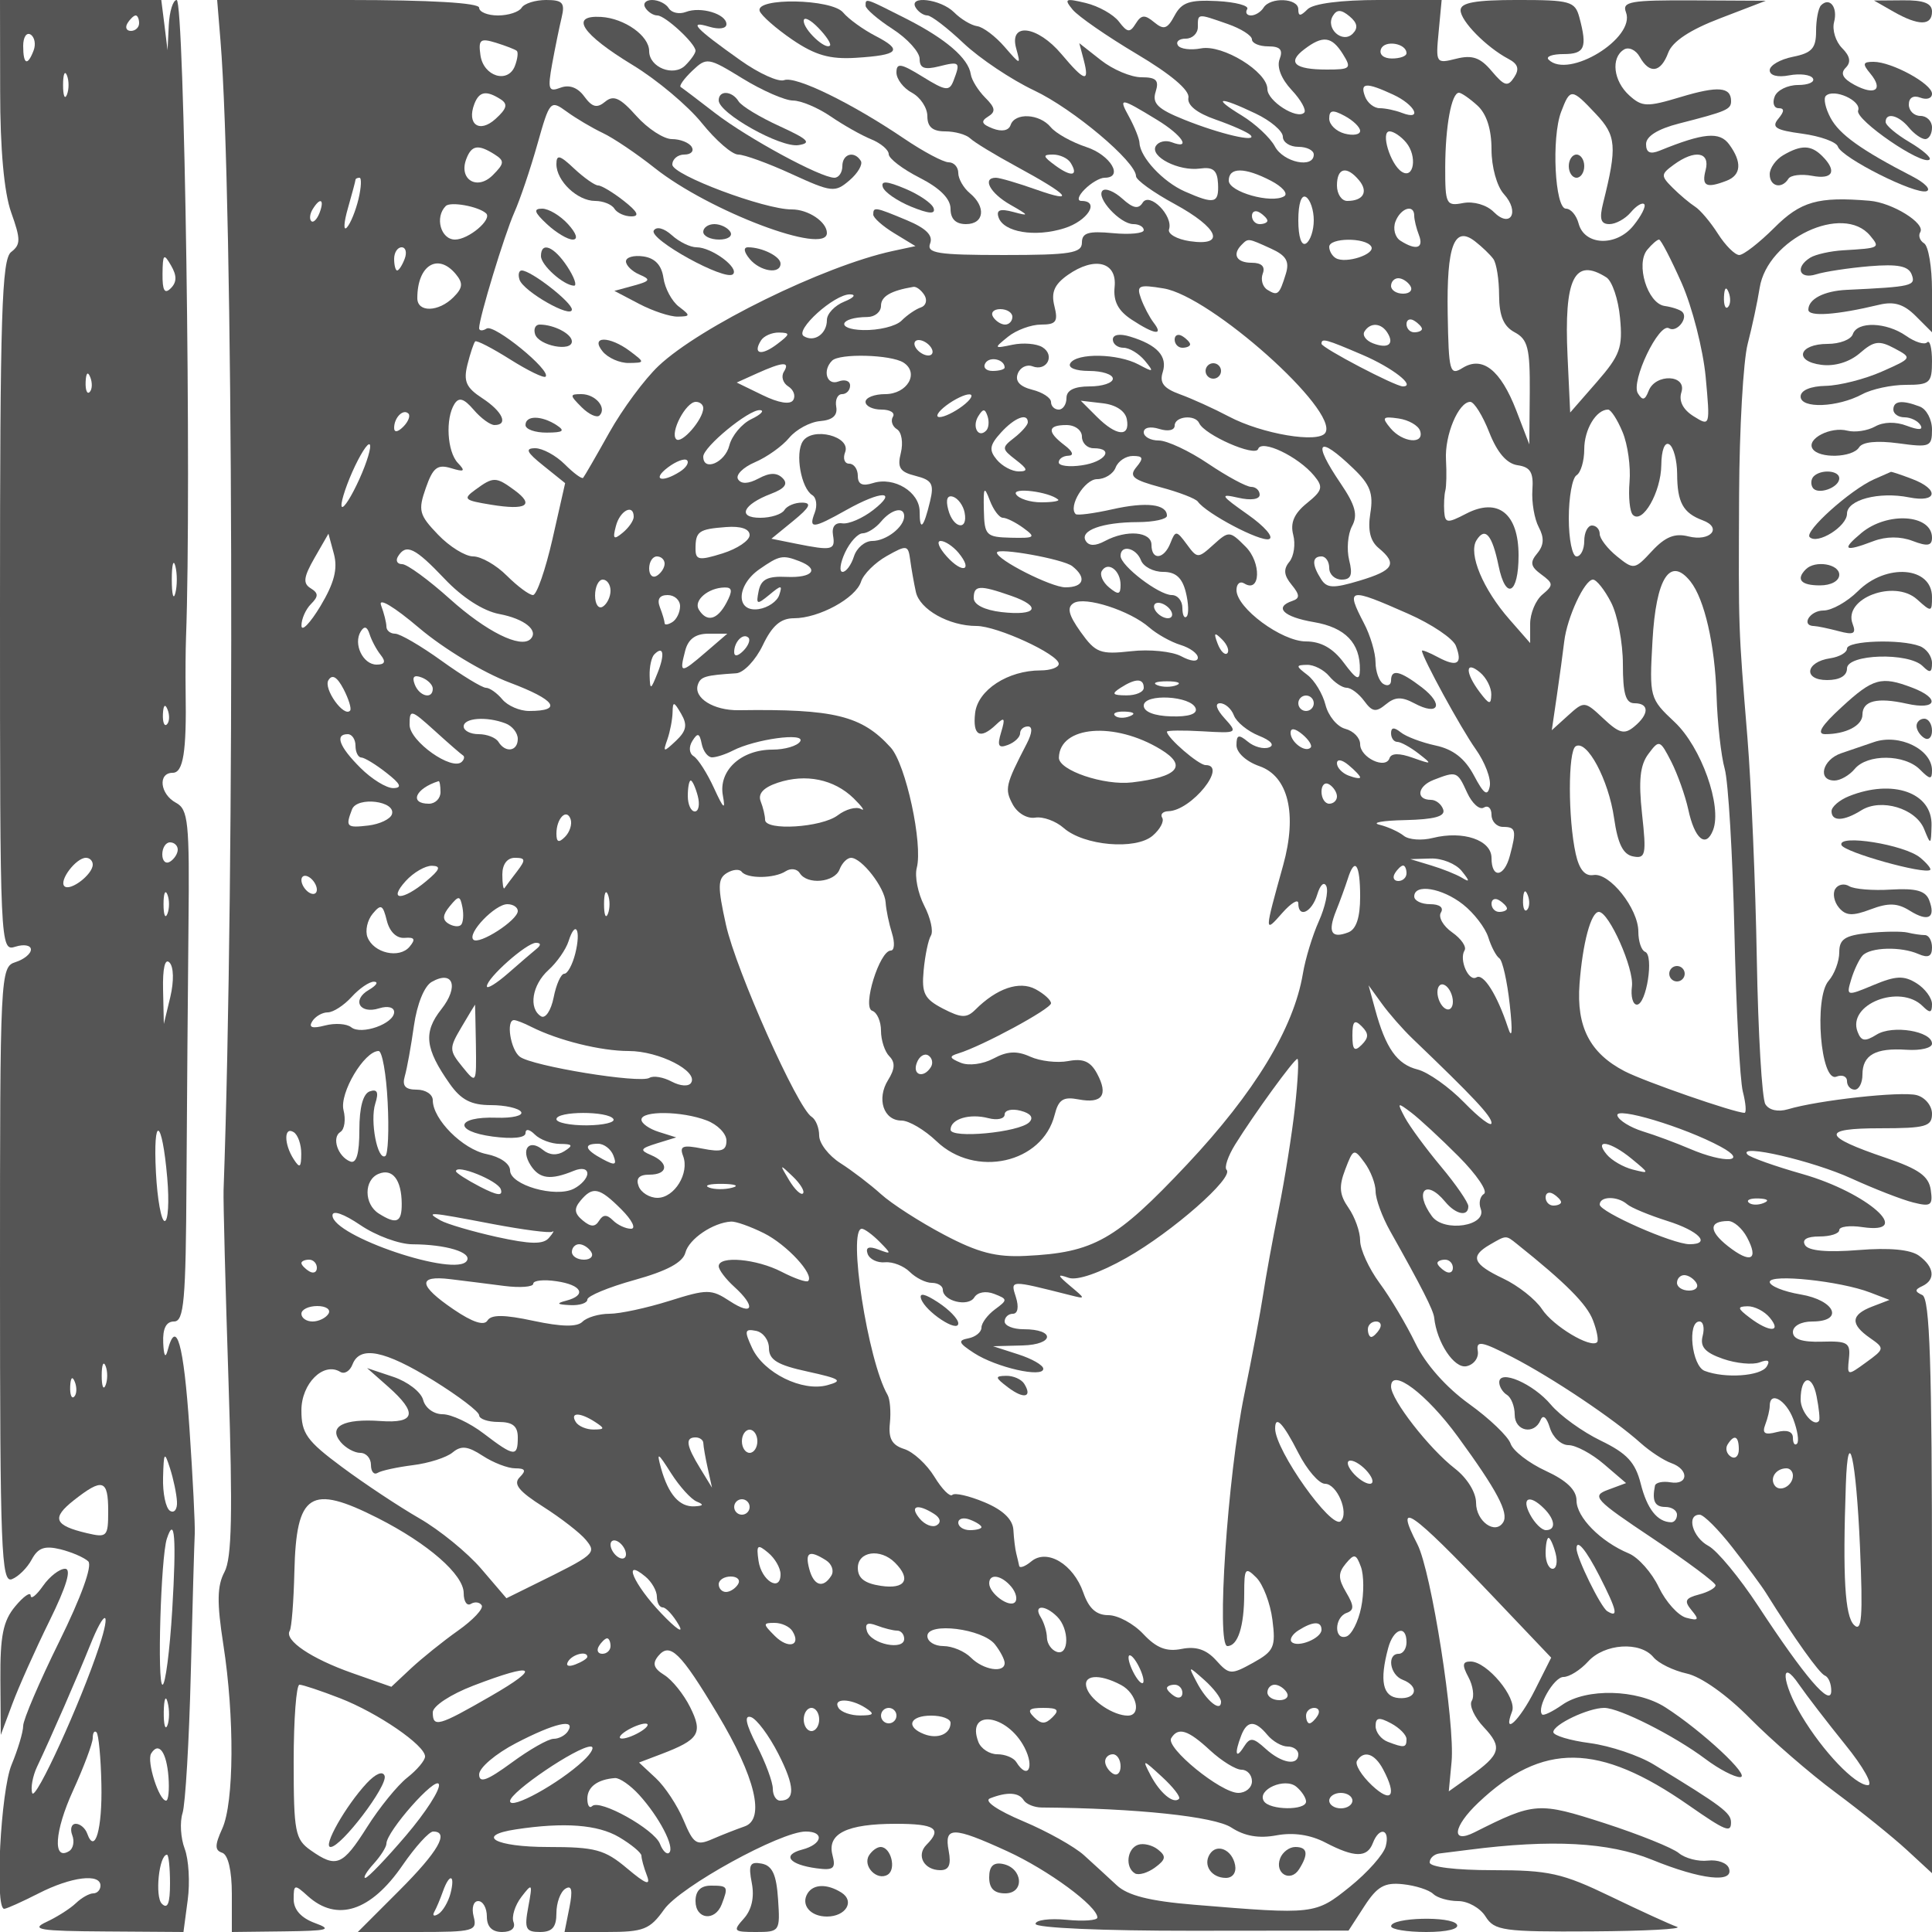 <svg xmlns="http://www.w3.org/2000/svg" version="1.0" width="250" height="250" viewBox="0 0 250 250" preserveAspectRatio="xMidYMid meet">
<g transform="translate(0,250) scale(0.01,-0.01)" fill="#555555" stroke="none">
<path d="M2 23825 c0 -759 51 -1317 143 -1575 124 -347 124 -415 -1 -511 -121 -94 -144 -811 -144 -4582 0 -4425 2 -4470 200 -4407 110 35 200 18 200 -37 0 -55 -90 -128 -200 -163 -196 -62 -200 -151 -200 -4054 0 -3538 17 -3983 153 -3931 84 32 200 147 258 256 81 151 167 181 372 131 147 -37 308 -107 359 -156 56 -55 -92 -464 -375 -1037 -257 -521 -467 -1012 -467 -1091 0 -79 -68 -305 -150 -503 -141 -337 -220 -1865 -96 -1865 30 0 230 90 446 200 421 215 800 262 800 100 0 -55 -42 -100 -93 -100 -51 0 -152 -57 -225 -127 -73 -70 -244 -179 -382 -243 -210 -98 -88 -118 762 -123 l1012 -7 55 414 c31 227 13 526 -39 663 -52 137 -65 344 -28 461 37 116 85 931 107 1811 22 881 45 1691 51 1801 6 110 -25 729 -69 1375 -74 1088 -170 1428 -282 1000 -28 -108 -50 -69 -57 100 -8 184 38 275 140 275 129 0 153 265 161 1825 6 1004 18 2493 26 3309 14 1328 -3 1493 -162 1578 -207 111 -238 388 -42 388 136 0 180 271 167 1050 -3 220 -1 535 5 700 73 1963 -20 8250 -121 8250 -47 0 -93 -146 -102 -325 l-16 -325 -40 325 -41 325 -1043 0 -1044 0 2 -1175z m1798 875 c0 -55 -48 -100 -106 -100 -58 0 -78 45 -44 100 34 55 82 100 106 100 24 0 44 -45 44 -100z m-1365 -353 c-79 -207 -135 -183 -135 59 0 113 43 179 96 147 52 -33 70 -125 39 -206z m431 -572 c-28 -69 -50 -12 -50 125 0 138 22 194 50 125 28 -69 28 -181 0 -250z m1344 -2505 c-80 -80 -109 -30 -107 185 3 259 16 272 110 110 77 -132 76 -216 -3 -295z m-1050 -1343 c-33 -33 -56 26 -52 131 5 117 28 141 60 61 29 -72 26 -159 -8 -192z m1109 -2602 c-25 -96 -46 -17 -46 175 0 193 21 271 46 175 25 -96 25 -254 0 -350z m-109 -1698 c-33 -33 -56 26 -52 131 5 117 28 141 60 61 29 -72 26 -159 -8 -192z m140 -1621 c0 -52 -45 -122 -100 -156 -55 -34 -100 8 -100 94 0 86 45 156 100 156 55 0 100 -42 100 -94z m-1100 -194 c0 -128 -294 -351 -367 -279 -72 73 151 367 279 367 49 0 88 -39 88 -88z m966 -637 c-28 -69 -50 -12 -50 125 0 138 22 194 50 125 28 -69 28 -181 0 -250z m38 -1075 l-84 -350 -10 445 c-6 277 25 409 83 350 55 -56 59 -240 11 -445z m-40 -2341 c27 -308 12 -559 -33 -559 -44 0 -95 281 -113 624 -40 763 79 710 146 -65z m-798 -2684 c-28 -69 -50 -12 -50 125 0 138 22 194 50 125 28 -69 28 -181 0 -250z m-406 -148 c-33 -33 -56 26 -52 131 5 117 28 141 60 61 29 -72 26 -159 -8 -192z m1330 -1358 c6 -99 -35 -153 -90 -119 -55 34 -96 228 -90 431 9 331 18 344 90 119 44 -137 85 -331 90 -431z m-890 -121 c0 -333 -15 -348 -275 -287 -425 100 -462 195 -169 426 372 292 444 269 444 -139z m829 -1275 c-32 -535 -89 -973 -126 -973 -71 0 -22 1650 56 1889 102 311 125 7 70 -916z m-946 -480 c-239 -725 -827 -2011 -866 -1895 -22 67 6 219 61 337 190 402 526 1172 687 1573 192 481 278 470 118 -15z m883 -1020 c-28 -68 -49 12 -47 177 3 165 25 220 50 123 26 -97 24 -232 -3 -300z m-854 -759 c13 -583 -84 -920 -184 -639 -25 69 -91 125 -147 125 -56 0 -77 -66 -46 -147 31 -81 13 -173 -40 -206 -215 -133 -190 257 50 782 140 307 255 614 255 681 0 68 22 101 49 74 27 -27 56 -328 63 -670z m868 94 c13 -170 -1 -308 -31 -308 -92 0 -254 511 -193 610 98 158 199 21 224 -302z m20 -1378 c0 -260 -31 -339 -106 -264 -92 92 -36 634 67 634 21 0 39 -166 39 -370z"/>
<path d="M2853 24475 c166 -2024 189 -10735 40 -14875 -5 -137 24 -1253 64 -2479 55 -1703 43 -2284 -52 -2462 -96 -180 -100 -393 -15 -940 146 -939 139 -2045 -14 -2381 -98 -216 -98 -281 0 -313 76 -26 124 -231 124 -533 l0 -492 675 8 c573 7 633 23 400 108 -179 66 -275 173 -275 308 0 194 11 197 183 41 377 -340 816 -198 1225 397 166 241 344 438 397 438 215 0 65 -260 -440 -765 l-535 -535 776 0 c726 0 772 13 723 200 -29 112 -3 200 59 200 62 0 112 -90 112 -200 0 -132 67 -200 197 -200 119 0 177 51 148 128 -27 70 18 216 101 325 142 185 147 178 90 -128 -53 -284 -34 -325 152 -325 158 0 212 62 212 244 0 134 52 276 116 316 82 51 97 -19 52 -244 l-63 -316 541 0 c483 0 562 31 748 292 210 295 1506 1008 1832 1008 248 0 215 -166 -47 -234 -265 -70 -169 -194 188 -242 219 -29 251 -3 205 172 -72 277 186 404 821 404 509 0 603 -64 396 -271 -137 -137 -33 -329 179 -329 112 0 142 70 108 250 -61 318 52 318 758 -5 530 -243 1166 -711 1166 -858 0 -37 -180 -51 -400 -29 -220 21 -400 -3 -400 -53 0 -52 870 -90 2025 -89 l2025 2 205 316 c166 256 261 310 500 284 162 -17 338 -74 390 -125 52 -51 198 -93 324 -93 126 0 286 -90 354 -200 115 -183 229 -199 1376 -192 688 4 1184 31 1101 59 -82 28 -468 204 -857 392 -628 303 -800 341 -1525 341 -479 0 -818 41 -818 100 0 55 56 107 125 116 69 8 238 30 375 47 1078 139 1817 99 2374 -127 638 -260 1068 -308 998 -111 -24 69 -146 113 -271 99 -125 -15 -295 29 -377 97 -82 68 -514 242 -961 387 -857 276 -906 273 -1683 -118 -308 -155 -279 72 49 383 829 786 1559 778 2721 -32 481 -335 550 -362 549 -222 0 123 -116 210 -996 746 -194 119 -567 244 -828 279 -261 34 -475 99 -475 143 0 98 452 313 659 313 195 0 906 -359 1309 -661 175 -132 378 -237 450 -235 145 4 -492 598 -968 903 -366 235 -1023 251 -1334 33 -126 -88 -243 -145 -261 -125 -76 84 152 485 276 485 76 0 219 90 319 200 211 233 673 264 845 56 65 -79 260 -174 433 -212 186 -41 520 -278 819 -582 278 -281 775 -712 1104 -956 330 -245 745 -580 924 -745 l325 -300 0 3711 c0 2871 -28 3725 -125 3770 -100 46 -100 70 0 116 174 82 156 247 -43 393 -110 80 -382 106 -787 73 -400 -32 -642 -10 -687 63 -45 73 22 113 186 113 141 0 256 37 256 83 0 45 135 63 300 38 681 -100 66 446 -773 686 -360 102 -682 217 -715 254 -133 145 845 -81 1349 -312 294 -134 651 -273 795 -309 230 -58 257 -39 228 163 -26 178 -156 270 -580 414 -827 280 -847 383 -74 383 590 0 670 23 670 188 0 104 -89 212 -199 241 -201 52 -1271 -65 -1665 -183 -128 -38 -245 -12 -292 65 -44 70 -94 918 -111 1883 -17 966 -72 2251 -121 2856 -119 1460 -116 1376 -108 3150 4 853 54 1730 111 1950 57 220 127 546 155 725 101 634 1081 1096 1430 675 131 -158 126 -161 -350 -189 -165 -10 -356 -53 -425 -95 -201 -125 -144 -285 76 -216 110 35 421 82 690 105 367 30 504 3 546 -107 56 -147 8 -159 -842 -199 -293 -14 -495 -119 -495 -257 0 -94 366 -68 915 64 195 47 321 8 475 -146 l210 -210 0 544 c0 299 -46 572 -102 607 -56 35 -78 100 -50 145 70 114 -360 381 -655 406 -668 56 -892 -7 -1236 -352 -193 -192 -396 -350 -451 -350 -56 0 -180 124 -276 275 -96 151 -230 310 -298 352 -67 43 -197 152 -288 243 -155 155 -154 175 14 298 273 200 474 167 413 -68 -55 -209 7 -241 271 -139 190 73 202 241 33 471 -124 168 -329 150 -900 -82 -123 -50 -175 -24 -175 85 0 101 152 196 425 266 619 158 675 183 675 290 0 185 -168 199 -650 54 -438 -132 -501 -130 -667 20 -206 186 -241 487 -70 593 62 39 155 -4 205 -94 127 -227 273 -205 369 54 54 145 281 296 672 445 l591 227 -936 5 c-816 4 -928 -15 -874 -154 128 -334 -746 -869 -1001 -613 -40 40 48 72 194 72 274 0 309 82 204 475 -56 208 -118 225 -799 225 -546 0 -738 -34 -738 -133 0 -139 333 -478 620 -630 124 -65 144 -131 73 -238 -82 -126 -126 -114 -289 79 -148 177 -252 214 -460 162 -262 -66 -267 -59 -228 346 l39 414 -807 0 c-495 0 -854 -46 -928 -120 -93 -93 -120 -93 -120 0 0 145 -363 161 -450 20 -34 -55 -107 -100 -162 -100 -55 0 -77 37 -49 82 27 44 -147 91 -389 104 -357 18 -459 -16 -551 -188 -93 -174 -139 -189 -264 -86 -121 101 -167 98 -239 -18 -75 -121 -108 -117 -217 26 -71 93 -264 201 -429 241 -266 64 -285 54 -170 -86 72 -87 445 -345 828 -573 440 -261 688 -470 670 -566 -18 -97 109 -199 354 -284 211 -74 412 -163 448 -199 104 -104 -391 11 -858 199 -341 137 -416 210 -368 360 47 149 9 188 -184 188 -134 0 -369 99 -524 221 l-280 220 58 -220 c77 -296 11 -278 -289 79 -310 368 -680 416 -586 75 61 -221 58 -221 -151 20 -117 135 -276 255 -353 266 -78 11 -213 92 -300 180 -173 172 -596 223 -495 59 34 -55 102 -100 150 -100 49 0 260 -162 469 -360 210 -198 620 -472 912 -610 506 -239 1319 -923 1319 -1110 0 -49 225 -211 500 -360 570 -311 668 -550 196 -481 -168 25 -288 94 -269 153 58 174 -253 488 -341 345 -54 -87 -124 -74 -263 52 -104 94 -219 141 -256 104 -89 -89 227 -433 398 -433 74 0 135 -35 135 -78 0 -42 -180 -60 -400 -39 -316 30 -400 4 -400 -122 0 -137 -150 -161 -1011 -161 -857 0 -1002 23 -953 150 40 104 -53 196 -301 300 -414 173 -435 176 -435 73 0 -42 123 -151 273 -242 l273 -166 -298 -64 c-891 -194 -2488 -978 -3026 -1486 -181 -171 -468 -559 -638 -863 -170 -304 -322 -567 -338 -585 -16 -19 -123 60 -238 175 -114 114 -287 208 -383 208 -135 -1 -111 -52 107 -226 l281 -226 -164 -724 c-91 -398 -204 -724 -252 -724 -49 0 -200 113 -338 250 -137 138 -334 250 -436 250 -102 0 -307 127 -455 282 -245 255 -260 312 -158 603 92 264 150 310 326 257 174 -53 191 -40 89 67 -139 146 -164 575 -44 764 58 91 122 71 248 -75 93 -109 214 -198 270 -198 184 0 105 175 -158 347 -210 137 -246 219 -192 436 37 147 82 281 100 299 18 18 221 -87 451 -232 230 -145 437 -246 460 -224 77 78 -665 683 -762 623 -54 -34 -98 -31 -98 5 0 133 327 1206 455 1496 74 165 208 562 298 881 161 570 169 578 381 424 119 -87 329 -211 466 -276 138 -65 440 -269 672 -453 709 -562 2228 -1135 2228 -841 0 144 -242 306 -455 305 -351 -2 -1545 446 -1545 580 0 71 70 130 156 130 86 0 128 45 94 100 -34 55 -149 100 -255 100 -106 0 -313 135 -460 299 -209 235 -296 275 -404 185 -106 -88 -168 -72 -270 67 -85 117 -195 157 -308 114 -155 -59 -168 -23 -108 309 38 207 93 477 123 601 45 189 12 225 -201 225 -140 0 -283 -45 -317 -100 -34 -55 -172 -100 -306 -100 -134 0 -244 45 -244 100 0 63 -632 100 -1695 100 l-1695 0 43 -525z m14651 89 c-133 -133 -357 69 -256 232 51 84 108 82 215 -7 101 -84 114 -152 41 -225z m-1619 126 c173 -60 315 -150 315 -200 0 -49 95 -90 211 -90 155 0 194 -44 147 -166 -39 -101 22 -256 156 -399 121 -129 194 -261 162 -293 -94 -93 -476 151 -476 305 0 225 -579 580 -858 527 -136 -26 -271 -8 -300 39 -30 48 16 87 102 87 86 0 156 68 156 150 0 179 -10 178 385 40z m-9198 -348 c21 -18 10 -106 -24 -195 -90 -234 -407 -136 -446 138 -29 203 -3 224 200 162 128 -40 250 -87 270 -105z m10690 -42 c115 -185 100 -200 -209 -200 -416 0 -517 91 -291 262 241 184 355 169 500 -62z m823 11 c0 -38 -85 -68 -189 -68 -107 0 -168 52 -141 122 46 122 330 75 330 -54z m-171 -536 c284 -132 384 -340 113 -236 -87 34 -217 61 -289 61 -73 0 -158 68 -189 150 -70 183 13 188 365 25z m-11552 -59 c98 -62 83 -121 -65 -255 -208 -189 -375 -71 -274 194 63 163 153 179 339 61z m12640 -81 c119 -108 183 -306 183 -568 0 -227 69 -478 160 -578 210 -232 86 -450 -132 -231 -91 91 -260 140 -394 115 -221 -43 -234 -17 -233 466 2 529 81 961 178 961 30 0 138 -74 238 -165z m1534 -110 c265 -280 276 -422 94 -1150 -52 -208 -32 -275 81 -275 82 0 206 69 276 152 70 84 148 132 174 106 26 -26 -37 -151 -140 -278 -222 -275 -634 -258 -709 28 -28 106 -101 192 -164 192 -143 0 -189 919 -62 1253 118 309 134 308 450 -28z m-5677 -77 c326 -199 448 -389 186 -288 -77 29 -168 8 -203 -48 -84 -137 296 -331 571 -293 169 24 224 -22 233 -194 13 -259 -45 -272 -431 -102 -281 124 -576 441 -585 627 -2 55 -63 206 -134 337 -142 257 -119 255 363 -39z m1273 83 c194 -92 353 -227 353 -300 0 -72 90 -131 200 -131 110 0 200 -45 200 -100 0 -184 -392 -102 -503 105 -60 113 -253 293 -428 400 -393 239 -298 253 178 26z m1353 -225 c0 -48 -90 -64 -200 -35 -110 29 -200 116 -200 194 0 111 44 119 200 35 110 -59 200 -146 200 -194z m596 -151 c146 -176 100 -479 -58 -377 -148 96 -277 522 -157 522 52 0 149 -65 215 -145z m-11796 -153 c131 -83 128 -117 -24 -269 -203 -203 -444 -54 -342 210 68 180 154 193 366 59z m10046 -341 c148 -77 225 -167 172 -200 -163 -101 -718 55 -718 202 0 175 205 175 546 -2z m1141 5 c122 -148 54 -266 -154 -266 -73 0 -133 90 -133 200 0 231 126 260 287 66z m-12948 -241 c-36 -151 -103 -317 -150 -368 -47 -52 -41 61 13 249 54 189 98 354 98 368 0 14 23 26 52 26 28 0 23 -124 -13 -275z m12361 -275 c0 -131 -45 -266 -100 -300 -60 -37 -100 84 -100 300 0 216 40 337 100 300 55 -34 100 -169 100 -300z m-12865 96 c-33 -85 -81 -133 -107 -107 -27 26 -18 96 18 154 98 160 156 129 89 -47z m2154 -6 c86 -77 -225 -340 -401 -340 -185 0 -265 290 -120 434 60 61 421 -4 521 -94z m10111 -96 c0 -24 -45 -44 -100 -44 -55 0 -100 48 -100 106 0 58 45 78 100 44 55 -34 100 -82 100 -106z m1900 64 c0 -50 27 -163 61 -250 66 -171 -36 -203 -239 -73 -71 44 -100 156 -65 248 68 177 243 231 243 75z m1023 -558 c41 -55 75 -267 75 -471 2 -269 58 -402 202 -479 170 -91 199 -206 195 -779 l-6 -671 -169 440 c-203 524 -438 709 -696 548 -164 -102 -178 -49 -191 701 -15 885 85 1148 355 937 89 -69 195 -171 235 -226z m-2876 133 c196 -89 241 -165 192 -325 -84 -273 -105 -291 -239 -208 -63 39 -89 133 -60 210 35 91 -16 140 -143 140 -197 0 -256 107 -130 233 86 86 79 87 380 -50z m1296 28 c62 -100 -333 -229 -460 -150 -46 28 -83 93 -83 145 0 119 470 124 543 5z m4018 -475 c137 -311 276 -856 310 -1211 59 -642 58 -645 -155 -512 -138 86 -195 197 -159 311 74 230 -336 247 -424 18 -47 -122 -79 -129 -139 -32 -95 153 274 922 403 842 98 -61 254 131 172 212 -28 28 -131 63 -230 77 -221 33 -377 543 -223 728 60 72 128 131 152 131 24 0 155 -254 293 -564z m-16525 314 c-31 -82 -75 -150 -97 -150 -21 0 -39 68 -39 150 0 83 44 150 97 150 53 0 71 -67 39 -150z m662 -197 c97 -118 91 -178 -31 -300 -192 -192 -467 -199 -467 -11 0 425 265 591 498 311z m8525 -165 c-19 -187 45 -309 222 -425 296 -194 416 -210 283 -38 -53 69 -127 210 -164 313 -61 169 -29 183 292 130 609 -98 2271 -1581 2094 -1868 -86 -140 -822 -16 -1250 211 -193 102 -477 231 -632 287 -211 77 -267 149 -222 288 64 203 -72 352 -421 458 -136 42 -225 27 -225 -37 0 -59 62 -107 138 -107 76 0 199 -75 275 -166 124 -151 116 -156 -81 -50 -268 142 -798 152 -882 16 -36 -58 66 -100 244 -100 168 0 306 -45 306 -100 0 -55 -135 -100 -300 -100 -200 0 -300 -50 -300 -150 0 -82 -45 -150 -100 -150 -55 0 -100 44 -100 98 0 54 -110 126 -243 159 -161 41 -225 111 -187 208 30 81 116 123 190 95 185 -71 297 143 129 247 -76 47 -250 61 -388 32 -242 -51 -244 -47 -57 104 107 86 299 157 427 157 195 0 223 38 173 239 -45 178 -1 280 173 403 347 244 639 170 606 -154z m6363 123 c75 -48 155 -283 177 -524 37 -385 1 -484 -301 -831 l-344 -394 -34 727 c-47 1009 88 1284 502 1022z m-2536 -111 c34 -55 -8 -100 -94 -100 -86 0 -156 45 -156 100 0 55 42 100 94 100 52 0 122 -45 156 -100z m-6288 -119 c40 -66 20 -137 -46 -159 -66 -22 -179 -99 -251 -172 -73 -72 -296 -126 -497 -121 -359 10 -306 166 57 169 96 1 175 66 175 145 0 122 127 196 419 245 38 7 102 -42 143 -107z m10398 -154 c-33 -33 -56 26 -52 131 5 117 28 141 60 61 29 -72 26 -159 -8 -192z m-11435 70 c-124 -50 -225 -157 -225 -238 0 -179 -163 -293 -299 -209 -124 76 395 545 599 541 83 -2 49 -44 -75 -94z m2175 -197 c0 -55 -42 -100 -94 -100 -52 0 -122 45 -156 100 -34 55 8 100 94 100 86 0 156 -45 156 -100z m5300 -156 c0 -24 -45 -44 -100 -44 -55 0 -100 48 -100 106 0 58 45 78 100 44 55 -34 100 -82 100 -106z m-446 -51 c92 -148 6 -210 -189 -135 -90 35 -139 103 -109 152 75 122 218 113 298 -17z m-7897 -145 c-205 -156 -320 -131 -211 45 36 59 142 106 235 104 148 -3 145 -21 -24 -149z m1993 -48 c34 -55 17 -100 -38 -100 -55 0 -128 45 -162 100 -34 55 -17 100 38 100 55 0 128 -45 162 -100z m5581 -92 c388 -166 697 -408 522 -408 -99 0 -1053 500 -1053 552 0 75 53 61 531 -144z m-5941 -99 c210 -134 51 -409 -237 -409 -139 0 -253 -45 -253 -100 0 -55 93 -100 206 -100 113 0 180 -42 148 -93 -31 -51 -8 -124 52 -161 61 -37 83 -174 51 -305 -49 -193 -13 -248 191 -299 212 -54 241 -104 187 -328 -83 -347 -135 -398 -135 -134 0 254 -330 456 -604 369 -138 -44 -196 -16 -196 94 0 86 -50 157 -111 157 -61 0 -85 67 -53 149 78 205 -422 332 -548 140 -102 -157 -22 -606 123 -696 53 -32 67 -134 32 -226 -83 -215 -26 -210 407 33 454 255 677 256 350 1 -137 -107 -317 -185 -400 -173 -93 14 -139 -44 -121 -153 33 -194 -10 -204 -475 -111 l-322 65 284 232 c214 175 242 233 115 235 -93 2 -197 -41 -231 -96 -34 -55 -174 -100 -312 -100 -302 0 -226 171 138 310 180 68 225 129 151 203 -74 74 -167 73 -310 -4 -135 -72 -226 -75 -267 -10 -34 55 65 154 219 220 155 66 354 208 443 316 90 108 270 205 400 216 161 13 228 73 209 184 -17 91 17 165 75 165 57 0 104 50 104 111 0 61 -67 84 -150 53 -150 -58 -212 141 -83 269 96 97 759 79 923 -24z m1310 -65 c0 -24 -70 -44 -156 -44 -86 0 -128 46 -93 102 57 92 249 48 249 -58z m-2857 -55 c-38 -61 -12 -146 57 -189 69 -43 98 -122 64 -177 -38 -62 -187 -38 -396 64 l-335 163 259 117 c337 152 436 159 351 22z m2313 -442 c-107 -81 -242 -146 -300 -144 -58 2 -19 69 88 150 107 81 242 146 300 144 58 -2 19 -69 -88 -150z m-3356 -28 c0 -146 -282 -470 -350 -402 -84 84 125 483 254 483 53 0 96 -36 96 -81z m5481 -144 c45 -236 -135 -221 -388 32 l-208 208 282 -33 c172 -19 294 -100 314 -207z m4690 -170 c103 -262 226 -405 367 -425 166 -24 207 -93 191 -320 -11 -159 26 -375 82 -481 73 -137 68 -234 -19 -339 -98 -117 -87 -171 52 -273 158 -116 160 -139 15 -260 -87 -72 -159 -243 -159 -380 l0 -248 -266 304 c-345 392 -536 851 -429 1025 111 180 203 75 286 -328 93 -455 259 -370 259 133 0 542 -266 754 -678 540 -244 -127 -273 -124 -284 28 -6 93 0 214 14 269 15 55 18 235 9 400 -19 318 162 750 314 750 50 0 161 -178 246 -395z m-14053 73 c-71 -71 -118 -77 -118 -15 0 134 118 252 185 185 28 -28 -2 -105 -67 -170z m4505 99 c-125 -60 -254 -215 -286 -343 -55 -220 -337 -340 -337 -143 0 126 589 611 733 602 64 -3 15 -56 -110 -116z m3037 -150 c-101 -102 -185 51 -102 186 63 102 87 102 121 1 23 -70 15 -154 -19 -187z m8236 -18 c67 -160 107 -450 90 -645 -16 -194 3 -386 43 -426 125 -125 364 295 368 643 2 194 44 305 103 269 55 -34 101 -205 102 -381 1 -370 77 -507 329 -601 262 -96 102 -280 -183 -209 -176 45 -300 -5 -471 -189 -225 -243 -236 -245 -454 -69 -123 100 -223 230 -223 290 0 60 -45 109 -100 109 -55 0 -100 -90 -100 -200 0 -110 -45 -200 -100 -200 -55 0 -100 222 -100 494 0 272 45 522 100 556 55 34 100 185 100 336 0 257 154 514 308 514 37 0 122 -131 188 -291z m-7696 127 c0 -35 -79 -125 -175 -200 -166 -129 -165 -144 19 -286 156 -120 163 -150 37 -150 -86 0 -213 68 -283 152 -103 124 -93 188 54 350 176 194 348 261 348 134z m2217 -11 c68 -153 727 -442 763 -335 43 130 518 -96 724 -345 122 -147 110 -192 -94 -357 -164 -133 -216 -253 -176 -408 32 -121 9 -278 -50 -350 -79 -95 -71 -175 29 -296 107 -130 109 -176 12 -209 -245 -82 -119 -208 276 -275 407 -69 602 -272 596 -618 -3 -147 -43 -129 -209 93 -139 187 -295 275 -489 275 -314 0 -899 432 -899 665 0 81 45 119 101 85 210 -130 224 270 16 477 -205 205 -215 206 -415 25 -200 -181 -209 -181 -346 6 -132 179 -146 180 -210 17 -83 -214 -246 -231 -246 -25 0 172 -322 199 -601 50 -125 -67 -207 -67 -249 0 -84 135 214 243 675 244 206 1 375 38 375 82 0 151 -266 183 -706 84 -241 -54 -455 -82 -475 -62 -100 99 117 452 277 452 100 0 209 68 240 150 32 83 132 150 223 150 133 0 142 -28 46 -144 -100 -120 -47 -164 313 -261 237 -63 455 -147 482 -186 111 -155 809 -523 921 -485 67 22 -57 165 -275 318 -356 251 -368 273 -121 217 161 -37 275 -21 275 39 0 56 -50 102 -110 102 -61 0 -311 135 -556 300 -244 165 -532 300 -639 300 -107 0 -195 48 -195 107 0 61 85 79 200 43 115 -36 200 -18 200 43 0 121 265 147 317 32z m2859 -100 c59 -180 -227 -154 -384 35 -116 139 -102 155 105 125 131 -19 256 -91 279 -160z m-4376 -75 c0 -82 68 -150 150 -150 274 0 155 -177 -150 -221 -165 -25 -300 -7 -300 38 0 46 56 84 125 86 76 2 57 55 -50 136 -230 175 -221 261 25 261 111 0 200 -67 200 -150z m-9350 -550 c-100 -221 -201 -382 -226 -358 -24 25 36 227 134 450 99 222 200 383 226 357 26 -26 -34 -228 -134 -449z m12861 139 c219 -209 263 -324 221 -580 -35 -219 -2 -360 108 -451 246 -204 195 -289 -248 -422 -340 -102 -423 -99 -498 21 -120 188 -117 293 6 293 55 0 100 -67 100 -150 0 -82 72 -150 161 -150 122 0 145 61 97 252 -34 139 -18 336 37 439 78 145 44 271 -147 553 -371 546 -296 636 163 195z m-8714 -43 c-237 -150 -365 -103 -154 56 106 80 217 121 247 92 30 -30 -12 -97 -93 -148z m4181 -596 c46 0 166 -60 266 -133 164 -120 148 -132 -162 -125 -322 8 -344 29 -351 358 -7 299 4 317 77 125 47 -124 123 -225 170 -225z m714 236 c23 -20 -76 -36 -219 -36 -144 0 -290 47 -325 104 -59 94 426 34 544 -68z m-1210 -169 c47 -242 -149 -206 -212 39 -35 131 -12 191 63 166 64 -21 132 -114 149 -205z m-4282 -55 c0 -48 -64 -141 -142 -205 -117 -97 -133 -82 -88 87 52 201 230 292 230 118z m3500 8 c0 -139 -233 -320 -413 -320 -96 0 -202 -90 -237 -200 -35 -110 -101 -200 -147 -200 -46 0 -32 112 31 249 64 137 167 250 229 250 62 1 169 69 237 151 134 161 300 200 300 70z m-2000 -244 c0 -70 -157 -176 -350 -237 -305 -95 -350 -87 -350 59 0 227 40 255 395 282 192 15 305 -24 305 -104z m-5553 -918 c-135 -224 -246 -338 -246 -253 -1 85 55 211 123 279 99 99 98 141 -4 204 -103 63 -92 145 50 393 l180 313 71 -263 c51 -193 4 -375 -174 -673z m7704 184 c48 -228 429 -442 785 -442 267 0 1064 -367 1064 -490 0 -47 -106 -85 -235 -85 -423 0 -812 -253 -847 -551 -34 -295 64 -349 273 -149 107 102 119 84 64 -99 -54 -178 -35 -212 88 -165 87 33 157 101 157 150 0 49 45 89 101 89 63 0 57 -84 -16 -225 -275 -531 -287 -584 -181 -783 62 -115 188 -189 292 -172 100 16 266 -44 368 -134 262 -230 931 -288 1151 -100 96 82 152 187 124 232 -28 45 8 83 80 85 298 8 773 597 481 597 -90 0 -500 354 -500 432 0 17 208 20 461 5 452 -27 458 -23 285 168 -107 118 -130 195 -58 195 65 0 146 -71 179 -158 33 -86 178 -204 322 -262 156 -62 209 -123 133 -151 -71 -27 -195 7 -275 74 -119 98 -147 90 -147 -46 0 -96 127 -212 297 -271 374 -130 491 -619 307 -1282 -245 -880 -245 -883 -12 -618 115 130 208 186 208 125 0 -198 175 -117 245 114 39 129 90 173 119 105 27 -67 -17 -269 -98 -450 -82 -182 -175 -487 -207 -680 -119 -706 -624 -1537 -1499 -2468 -923 -981 -1205 -1141 -2088 -1183 -382 -19 -617 42 -1056 274 -311 164 -678 400 -816 525 -137 124 -374 305 -525 401 -151 96 -275 256 -275 357 0 100 -44 209 -98 243 -182 112 -978 1896 -1108 2484 -109 493 -108 597 11 670 77 47 163 55 192 17 71 -93 424 -89 571 7 65 42 146 31 181 -25 96 -155 450 -122 515 48 31 82 98 150 148 150 138 0 437 -385 448 -578 6 -95 43 -273 82 -397 39 -124 32 -225 -15 -225 -146 0 -373 -735 -241 -779 63 -21 114 -137 114 -259 0 -122 49 -271 108 -330 78 -78 73 -165 -16 -307 -152 -244 -59 -525 174 -525 95 0 298 -120 451 -266 502 -482 1372 -288 1530 340 50 199 111 238 310 200 306 -58 388 56 239 334 -85 158 -180 199 -373 162 -143 -27 -364 -1 -492 57 -172 78 -296 72 -475 -24 -138 -74 -321 -97 -424 -55 -148 61 -154 84 -32 121 307 93 1200 576 1200 649 0 41 -90 123 -200 182 -209 112 -502 12 -779 -265 -112 -111 -181 -109 -418 13 -242 126 -279 198 -251 496 18 193 60 395 94 450 34 55 -5 230 -87 388 -81 158 -125 378 -96 488 81 310 -142 1341 -337 1557 -375 414 -729 501 -1969 483 -324 -4 -584 159 -527 330 36 105 93 122 497 148 97 7 251 170 343 362 121 254 232 350 403 350 324 0 801 260 869 474 31 97 181 246 332 331 261 147 278 144 304 -50 15 -113 48 -299 73 -413z m551 506 c193 -233 55 -277 -151 -49 -100 111 -136 201 -79 201 57 0 160 -69 230 -152z m-6648 -339 c228 -241 499 -415 705 -454 326 -61 516 -213 406 -324 -127 -126 -572 95 -1043 518 -276 248 -554 451 -618 451 -64 0 -88 45 -54 100 105 170 219 114 604 -291z m8121 165 c190 -150 150 -274 -88 -274 -184 0 -887 356 -887 449 0 71 858 -83 975 -175z m889 76 c31 -82 160 -150 286 -150 163 0 247 -75 294 -262 36 -144 41 -286 11 -316 -30 -31 -55 20 -55 111 0 92 -61 167 -137 167 -167 0 -663 379 -663 507 0 150 201 106 264 -57z m-6164 -44 c0 -52 -45 -122 -100 -156 -55 -34 -100 8 -100 94 0 86 45 156 100 156 55 0 100 -42 100 -94z m1742 33 c268 -103 175 -219 -163 -204 -246 12 -331 -31 -362 -182 -36 -178 -23 -182 138 -50 156 130 172 129 128 -3 -27 -82 -146 -164 -266 -182 -297 -44 -292 305 8 515 259 180 301 189 517 106z m4158 -307 c0 -127 -28 -133 -149 -33 -82 68 -124 164 -93 214 79 128 242 6 242 -181z m7375 43 c181 -229 316 -817 337 -1475 11 -357 59 -785 106 -950 46 -165 102 -1110 125 -2100 22 -990 71 -1924 109 -2075 39 -151 48 -275 22 -275 -127 0 -1293 404 -1551 538 -449 233 -626 574 -584 1131 40 528 148 931 250 931 131 0 458 -736 428 -965 -17 -129 12 -235 64 -235 124 0 223 639 107 683 -49 19 -88 136 -88 262 0 297 -373 767 -581 732 -109 -18 -184 71 -229 273 -101 456 -101 1331 -1 1393 146 90 426 -433 497 -929 48 -333 116 -471 246 -496 162 -32 174 22 116 549 -47 434 -26 633 82 777 140 188 150 184 296 -100 82 -162 181 -440 220 -618 82 -384 229 -506 321 -267 119 310 -153 1074 -498 1398 -323 303 -327 319 -286 1050 45 814 228 1100 492 768z m-13975 -119 c0 -79 -45 -172 -100 -206 -55 -34 -100 31 -100 144 0 113 45 206 100 206 55 0 100 -65 100 -144z m12947 -151 c84 -162 153 -522 153 -800 0 -382 36 -505 150 -505 193 0 192 -141 -3 -302 -127 -106 -195 -88 -399 104 -243 228 -249 228 -457 40 l-211 -191 66 450 c36 247 79 562 95 699 37 312 264 800 372 800 45 0 151 -133 234 -295z m-11447 -5 c-119 -223 -253 -256 -357 -89 -73 118 121 285 336 287 97 2 102 -46 21 -198z m3685 90 c405 -141 330 -263 -129 -210 -217 26 -356 96 -356 181 0 168 75 172 485 29z m-6489 -1123 c595 -224 692 -367 250 -367 -122 0 -278 68 -346 150 -68 82 -164 150 -212 150 -48 0 -307 157 -575 350 -268 193 -538 350 -600 350 -62 0 -113 41 -113 92 0 50 -31 174 -69 275 -40 107 165 -15 494 -294 315 -267 830 -578 1171 -706z m2204 989 c0 -79 -45 -172 -100 -206 -55 -34 -100 -40 -100 -14 0 26 -27 119 -61 206 -40 104 -5 158 100 158 89 0 161 -65 161 -144z m6071 -275 c98 -86 280 -188 404 -226 124 -38 225 -112 225 -165 0 -57 -89 -50 -215 18 -118 63 -411 93 -651 65 -397 -44 -457 -21 -650 249 -158 222 -181 318 -91 374 147 91 729 -97 978 -315z m3353 176 c302 -133 579 -320 615 -414 90 -234 18 -280 -230 -148 -115 62 -209 99 -209 84 2 -84 505 -1005 694 -1271 121 -170 204 -388 183 -484 -28 -134 -76 -101 -205 143 -117 219 -269 338 -495 386 -180 39 -383 115 -452 171 -86 69 -125 65 -125 -12 0 -61 36 -112 81 -112 44 0 168 -68 275 -151 182 -141 178 -144 -74 -55 -176 63 -280 61 -302 -5 -50 -149 -380 8 -380 181 0 82 -86 171 -192 199 -105 27 -220 167 -256 309 -36 143 -141 317 -234 388 -152 116 -153 128 -5 131 89 2 219 -65 287 -147 68 -82 170 -150 226 -150 56 0 158 -77 227 -171 104 -142 152 -149 280 -43 119 98 204 101 369 13 315 -169 386 -17 97 206 -283 216 -399 243 -399 89 0 -58 -45 -78 -100 -44 -55 34 -100 160 -101 281 0 120 -67 348 -150 505 -238 458 -203 465 575 121z m-3074 43 c34 -55 17 -100 -38 -100 -55 0 -128 45 -162 100 -34 55 -17 100 38 100 55 0 128 -45 162 -100z m-10224 -575 c70 -88 54 -125 -53 -125 -177 0 -305 268 -205 429 46 75 83 64 114 -34 25 -80 89 -201 144 -270z m4205 34 c-324 -279 -343 -278 -265 20 39 152 134 221 301 221 l244 0 -280 -241z m487 19 c-71 -71 -118 -77 -118 -15 0 134 118 252 185 185 28 -28 -2 -105 -67 -170z m6263 -31 c-31 -30 -87 25 -125 124 -54 142 -42 154 56 56 69 -68 99 -149 69 -180z m-7373 -257 c-88 -221 -96 -223 -102 -32 -3 115 24 239 61 275 119 120 139 1 41 -243z m10789 -277 c-3 -137 -27 -132 -150 31 -191 253 -189 416 3 256 83 -68 149 -198 147 -287z m-14766 -207 c-78 -97 -350 283 -281 393 49 80 112 43 195 -115 67 -129 105 -254 86 -278z m1069 283 c0 -143 -174 -102 -234 56 -37 97 -8 126 89 89 80 -30 145 -96 145 -145z m9200 11 c0 -55 -101 -99 -225 -98 -182 1 -196 20 -75 98 194 125 300 125 300 0z m425 34 c-69 -28 -181 -28 -250 0 -69 28 -12 50 125 50 138 0 194 -22 125 -50z m247 -301 c24 -72 -93 -110 -317 -103 -218 6 -355 59 -355 139 0 161 618 128 672 -36z m1528 67 c0 -55 -45 -100 -100 -100 -55 0 -100 45 -100 100 0 55 45 100 100 100 55 0 100 -45 100 -100z m-8253 -486 c-163 -153 -171 -151 -111 19 35 101 65 258 67 350 3 145 17 142 111 -19 84 -144 69 -221 -67 -350z m-2756 -189 c23 -14 17 -51 -15 -82 -125 -125 -676 265 -676 478 0 206 16 202 325 -77 178 -162 343 -305 366 -319z m8628 507 c-72 -29 -159 -26 -192 8 -33 33 26 56 131 52 117 -5 141 -28 61 -60z m-8077 -93 c87 -33 158 -123 158 -200 0 -161 -159 -186 -250 -39 -34 55 -149 100 -256 100 -107 0 -194 45 -194 100 0 111 298 133 542 39z m8477 -336 c350 -213 227 -356 -369 -427 -361 -44 -953 156 -948 321 11 412 720 469 1317 106z m1940 23 c-69 -70 -259 71 -259 192 0 66 57 59 152 -20 84 -70 132 -147 107 -172z m-12359 24 c0 -82 34 -151 75 -152 41 -1 188 -90 325 -198 185 -144 208 -196 89 -198 -89 -1 -280 117 -425 262 -275 274 -335 436 -164 436 55 0 100 -68 100 -150z m4614 -150 c54 0 175 39 268 87 288 149 946 239 872 119 -36 -58 -198 -106 -359 -106 -407 0 -701 -273 -641 -595 36 -195 9 -173 -114 95 -88 193 -207 379 -263 414 -60 37 -67 120 -17 200 68 108 92 100 120 -39 19 -96 79 -175 134 -175z m8386 -259 c0 -19 -67 -9 -150 23 -82 31 -150 103 -150 159 0 58 64 49 150 -23 83 -68 150 -140 150 -159z m-6554 -271 c112 -110 154 -172 94 -138 -61 34 -196 -3 -300 -82 -210 -159 -940 -204 -940 -58 0 50 -25 158 -57 239 -38 99 36 179 222 241 362 120 727 45 981 -202z m7938 74 c64 -140 162 -228 216 -194 55 34 100 -8 100 -94 0 -86 68 -156 150 -156 165 0 176 -44 87 -375 -74 -278 -237 -296 -237 -27 0 232 -367 357 -760 259 -142 -36 -311 -24 -375 28 -63 51 -205 116 -315 143 -110 27 40 54 333 60 379 9 522 48 492 137 -23 69 -94 125 -158 125 -200 0 -177 176 33 258 299 116 308 113 434 -164z m-13284 6 c0 -82 -67 -150 -150 -150 -260 0 -176 197 125 292 14 4 25 -60 25 -142z m3329 -50 c29 -110 11 -200 -38 -200 -50 0 -91 90 -91 200 0 110 17 200 38 200 21 0 62 -90 91 -200z m8271 -6 c0 -52 -45 -94 -100 -94 -55 0 -100 70 -100 156 0 86 45 128 100 94 55 -34 100 -104 100 -156z m-12229 -231 c-20 -62 -157 -127 -304 -145 -283 -33 -299 -18 -212 209 66 171 573 108 516 -64z m2240 -292 c-81 -81 -111 -70 -111 42 0 199 134 334 184 185 21 -64 -12 -166 -73 -227z m-620 -446 c-74 -96 -147 -194 -163 -217 -15 -23 -28 56 -28 175 0 134 63 217 162 217 139 0 143 -25 29 -175z m12222 6 c108 -134 109 -153 4 -89 -73 44 -253 116 -400 160 l-267 81 263 8 c144 5 324 -67 400 -160z m-13399 -134 c-308 -257 -497 -254 -264 3 100 110 253 199 340 197 122 -3 103 -51 -76 -200z m12086 -200 c0 -271 -51 -423 -154 -462 -219 -84 -268 2 -158 277 53 131 120 317 151 413 92 294 161 196 161 -228z m600 303 c0 -55 -48 -100 -106 -100 -58 0 -78 45 -44 100 34 55 82 100 106 100 24 0 44 -45 44 -100z m-14100 -212 c0 -55 -45 -72 -100 -38 -55 34 -100 107 -100 162 0 55 45 72 100 38 55 -34 100 -107 100 -162z m3766 -313 c-28 -69 -50 -12 -50 125 0 138 22 194 50 125 28 -69 28 -181 0 -250z m11065 122 c141 -111 288 -302 327 -425 38 -122 102 -244 143 -272 41 -27 102 -297 135 -600 39 -356 30 -460 -24 -294 -138 419 -316 703 -407 647 -100 -62 -228 228 -154 349 29 46 -43 151 -160 233 -117 82 -183 198 -146 257 40 64 -17 108 -139 108 -113 0 -206 45 -206 100 0 169 359 111 631 -103z m829 -70 c-33 -33 -56 26 -52 131 5 117 28 141 60 61 29 -72 26 -159 -8 -192z m-13795 -195 c-28 -29 -102 -21 -163 17 -80 49 -75 113 18 225 117 142 133 140 164 -16 18 -96 10 -197 -19 -226z m13535 212 c0 -24 -45 -44 -100 -44 -55 0 -100 48 -100 106 0 58 45 78 100 44 55 -34 100 -82 100 -106z m-14265 -380 c130 11 146 -17 65 -114 -132 -159 -465 -84 -545 123 -32 84 -2 220 67 303 108 130 132 118 183 -88 36 -145 126 -232 230 -224z m1465 348 c0 -120 -502 -443 -575 -371 -82 82 280 459 440 459 74 0 135 -40 135 -88z m744 -550 c-36 -144 -100 -262 -142 -262 -43 0 -105 -138 -138 -307 -34 -170 -107 -278 -163 -244 -165 102 -116 407 96 599 109 98 226 266 260 373 90 284 164 148 87 -159z m-499 62 c-52 -43 -219 -185 -370 -318 -151 -132 -275 -208 -275 -169 0 108 513 563 635 563 64 0 68 -29 10 -76z m-1234 -783 c-236 -299 -212 -510 109 -966 146 -207 277 -275 531 -275 185 0 362 -40 392 -88 30 -48 -114 -82 -319 -75 -525 18 -564 -175 -49 -244 259 -34 425 -17 425 45 0 59 51 51 120 -18 66 -66 212 -121 325 -122 165 -1 176 -19 58 -94 -93 -59 -194 -53 -277 16 -181 150 -293 8 -159 -200 114 -176 257 -194 558 -70 102 42 175 27 175 -36 0 -59 -79 -147 -175 -196 -238 -121 -825 48 -825 237 0 87 -128 176 -303 211 -309 61 -697 450 -697 697 0 76 -93 137 -207 137 -149 0 -192 48 -155 175 28 96 81 389 118 652 40 280 134 514 231 568 277 157 354 -62 124 -354z m-938 250 c-226 -131 -119 -319 135 -238 110 34 192 13 192 -49 0 -151 -425 -301 -555 -197 -58 47 -211 57 -341 23 -164 -43 -214 -26 -164 54 40 64 130 116 200 116 71 0 210 90 310 200 100 110 230 199 290 197 61 -2 30 -49 -67 -106z m14027 -153 c0 -82 -45 -122 -100 -88 -55 34 -100 129 -100 212 0 82 45 122 100 88 55 -34 100 -129 100 -212z m-526 -474 c801 -768 1026 -1008 1026 -1096 0 -54 -159 65 -354 266 -195 200 -466 392 -603 427 -265 66 -413 276 -549 778 l-85 311 171 -236 c93 -129 271 -332 394 -450z m-12116 -79 c7 -512 7 -513 -175 -289 -173 213 -173 240 -11 514 94 160 173 290 175 290 1 0 6 -232 11 -515z m718 227 c350 -176 897 -312 1260 -312 391 0 901 -260 807 -411 -31 -51 -139 -44 -251 15 -108 58 -237 80 -288 49 -123 -77 -1522 152 -1679 274 -120 94 -179 473 -74 473 29 0 130 -39 225 -88z m10744 -232 c-93 -93 -120 -67 -120 120 0 187 27 213 120 120 93 -93 93 -147 0 -240z m-12604 -740 c19 -363 5 -677 -30 -699 -102 -63 -201 455 -130 679 47 146 26 191 -71 158 -87 -30 -135 -207 -135 -500 0 -305 -38 -438 -117 -408 -162 63 -245 311 -128 383 53 33 71 160 40 282 -55 220 269 765 454 765 46 0 99 -297 117 -660z m7030 453 c-94 -152 -245 -106 -182 56 31 83 98 125 148 94 50 -31 65 -99 34 -150z m4711 -518 c-38 -344 -133 -940 -211 -1325 -78 -385 -168 -880 -201 -1100 -33 -220 -143 -805 -245 -1300 -216 -1052 -363 -3250 -218 -3250 136 0 218 255 218 680 0 330 14 349 158 205 86 -87 180 -332 207 -546 45 -351 20 -405 -250 -555 -286 -158 -309 -157 -480 33 -126 139 -260 183 -445 146 -195 -39 -325 11 -495 192 -126 135 -330 245 -453 245 -156 0 -253 87 -324 292 -129 369 -470 573 -674 403 -79 -66 -150 -91 -156 -57 -7 34 -24 107 -38 162 -14 55 -31 192 -37 305 -9 135 -136 257 -374 356 -198 83 -386 126 -416 95 -31 -30 -135 76 -232 235 -98 160 -273 322 -391 359 -158 50 -206 136 -185 334 15 146 2 311 -30 366 -256 441 -520 2150 -333 2150 34 0 138 -76 230 -169 157 -159 156 -165 -15 -100 -125 47 -170 29 -140 -56 25 -69 125 -118 224 -109 99 10 244 -47 322 -125 78 -77 206 -141 284 -141 79 0 143 -40 143 -89 0 -147 328 -227 407 -100 42 69 150 88 258 46 175 -68 176 -78 10 -200 -96 -71 -175 -177 -175 -236 0 -58 -76 -121 -170 -139 -140 -27 -127 -60 75 -191 287 -186 895 -324 895 -203 0 46 -146 130 -325 187 l-325 105 381 10 c414 11 427 210 13 210 -134 0 -244 45 -244 100 0 55 48 100 107 100 63 0 79 87 39 214 -72 226 -88 226 704 26 200 -50 200 -50 0 118 -171 145 -174 160 -21 107 109 -38 402 63 748 259 593 335 1394 1039 1295 1138 -32 31 18 178 110 327 249 400 762 1106 806 1109 21 1 7 -279 -31 -623z m-3439 -197 c-132 -132 -1018 -215 -1018 -96 0 139 246 213 490 149 116 -30 210 -8 210 48 0 56 93 78 207 48 131 -34 171 -89 111 -149z m5556 -442 c233 -234 381 -452 329 -484 -52 -32 -71 -119 -43 -193 86 -224 -475 -310 -631 -97 -235 321 -80 491 171 188 138 -167 300 -199 300 -59 0 49 -159 281 -354 514 -195 233 -405 519 -467 635 -104 196 -99 200 80 65 105 -79 382 -335 615 -569z m3391 126 c371 -200 55 -222 -400 -27 -173 74 -446 176 -607 225 -160 50 -309 141 -329 203 -42 126 866 -146 1336 -401z m-14328 358 c27 -43 -127 -80 -344 -82 -216 -1 -393 35 -393 80 0 106 672 108 737 2z m1206 -18 c142 -53 257 -171 257 -262 0 -131 -64 -152 -311 -103 -255 51 -299 34 -250 -95 85 -221 -111 -542 -332 -542 -102 0 -212 68 -243 150 -39 102 5 150 139 150 244 0 257 153 22 253 -151 64 -141 85 75 152 l250 77 -225 71 c-124 39 -225 110 -225 159 0 118 524 112 843 -10z m-5245 -433 c-1 -178 -19 -191 -98 -69 -127 197 -127 429 0 350 55 -34 99 -160 98 -281z m4039 -21 c48 -125 22 -133 -139 -47 -232 124 -254 199 -59 199 77 0 166 -69 198 -152z m13177 -43 c234 -193 234 -194 14 -139 -122 31 -273 118 -337 195 -174 209 48 171 323 -56z m-3314 -421 c0 -98 84 -328 187 -512 409 -727 561 -1026 571 -1122 34 -323 259 -661 417 -629 97 20 163 110 147 200 -23 136 52 123 450 -83 520 -269 1312 -800 1659 -1112 121 -108 298 -224 394 -258 233 -82 225 -289 -10 -249 -101 17 -191 -3 -200 -44 -40 -198 -2 -275 135 -275 83 0 150 -45 150 -100 0 -55 -34 -99 -75 -98 -179 3 -312 172 -394 498 -70 277 -178 394 -517 558 -236 114 -527 324 -646 466 -229 272 -668 462 -668 289 0 -56 45 -129 100 -163 55 -34 100 -149 100 -256 0 -214 253 -267 335 -69 31 76 78 36 120 -100 38 -124 146 -225 241 -225 95 0 302 -111 459 -246 l286 -245 -234 -87 c-217 -80 -173 -127 579 -629 447 -299 813 -572 813 -606 1 -35 -96 -89 -215 -120 -178 -47 -195 -83 -95 -204 102 -122 90 -139 -68 -97 -105 27 -265 205 -356 394 -90 190 -265 387 -389 439 -364 152 -676 468 -676 684 0 136 -127 259 -398 384 -219 101 -424 259 -455 352 -31 93 -273 325 -538 515 -297 214 -563 514 -694 785 -117 241 -325 592 -464 779 -138 188 -251 435 -251 549 0 115 -68 305 -150 423 -118 169 -128 276 -43 497 104 273 113 276 250 89 79 -107 143 -274 143 -372z m-12602 -159 c2 -244 -66 -274 -297 -128 -193 122 -194 436 -1 514 179 74 296 -78 298 -386z m1282 186 c30 -92 -44 -83 -269 33 -171 89 -311 179 -311 200 0 98 542 -120 580 -233z m3910 -54 c-26 -26 -107 51 -180 173 -126 210 -124 212 48 47 99 -95 159 -194 132 -220z m-917 74 c-97 -26 -232 -24 -300 3 -68 28 12 49 177 47 165 -3 220 -25 123 -50z m-1432 -281 c137 -137 193 -250 124 -250 -69 0 -174 49 -234 109 -78 78 -128 77 -179 -5 -52 -84 -107 -83 -212 4 -108 90 -115 152 -29 255 159 191 244 173 530 -113z m12159 94 c0 -24 -45 -44 -100 -44 -55 0 -100 48 -100 106 0 58 45 78 100 44 55 -34 100 -82 100 -106z m855 -27 c52 -45 286 -142 520 -216 408 -128 574 -301 288 -301 -217 0 -1163 418 -1163 513 0 110 230 113 355 4z m1764 15 c-72 -29 -159 -26 -192 8 -33 33 26 56 131 52 117 -5 141 -28 61 -60z m-17480 -533 c433 -2 770 -104 702 -213 -136 -221 -1736 318 -1739 586 -1 73 145 22 362 -125 200 -136 504 -248 675 -248z m1032 263 c396 -75 745 -121 776 -100 30 20 11 -16 -43 -79 -74 -88 -238 -85 -676 11 -318 71 -645 167 -728 214 -202 116 -161 113 671 -46z m3513 -119 c297 -148 656 -536 573 -619 -21 -21 -175 32 -343 119 -325 168 -814 212 -814 72 0 -46 90 -165 200 -265 286 -259 247 -386 -57 -186 -240 157 -291 157 -784 2 -290 -91 -637 -166 -773 -166 -135 0 -292 -46 -349 -103 -70 -70 -270 -66 -632 11 -381 82 -549 83 -597 5 -44 -72 -194 -23 -438 143 -456 310 -472 444 -45 392 179 -22 494 -61 700 -88 206 -26 375 -13 375 29 0 42 135 57 300 32 331 -48 397 -181 125 -252 -132 -34 -119 -49 50 -57 124 -7 225 26 225 72 0 46 275 160 610 253 421 117 626 227 659 355 46 176 356 387 591 401 60 4 251 -64 424 -150z m12721 -52 c158 -296 48 -347 -246 -116 -249 196 -248 325 4 325 72 0 180 -94 242 -209z m-2976 -88 c630 -503 904 -778 983 -986 52 -134 76 -263 54 -285 -84 -83 -570 209 -713 428 -83 126 -309 305 -502 396 -393 187 -433 286 -176 436 219 127 209 127 354 11z m-11979 -103 c34 -55 -8 -100 -94 -100 -86 0 -156 45 -156 100 0 55 42 100 94 100 52 0 122 -45 156 -100z m-3550 -206 c0 -58 -45 -78 -100 -44 -55 34 -100 82 -100 106 0 24 45 44 100 44 55 0 100 -48 100 -106z m14700 0 c0 -58 -45 -78 -100 -44 -55 34 -100 82 -100 106 0 24 45 44 100 44 55 0 100 -48 100 -106z m3150 -194 c34 -55 -8 -100 -94 -100 -86 0 -156 45 -156 100 0 55 42 100 94 100 52 0 122 -45 156 -100z m2250 -125 l250 -96 -225 -86 c-277 -107 -285 -227 -28 -406 192 -134 191 -141 -50 -316 -243 -177 -246 -176 -222 50 22 204 -16 228 -350 218 -256 -8 -375 32 -375 125 0 78 106 136 250 136 416 0 299 274 -150 350 -220 37 -400 110 -400 162 0 108 913 12 1300 -137z m-19950 -275 c-34 -55 -127 -100 -206 -100 -79 0 -144 45 -144 100 0 55 93 100 206 100 113 0 178 -45 144 -100z m18650 -50 c160 -192 -3 -194 -256 -3 -163 123 -168 147 -31 150 89 2 219 -64 287 -147z m-5050 -150 c-34 -55 -82 -100 -106 -100 -24 0 -44 45 -44 100 0 55 48 100 106 100 58 0 78 -45 44 -100z m4182 -87 c-36 -140 30 -215 262 -296 172 -60 385 -80 475 -46 110 42 140 24 92 -54 -78 -125 -540 -157 -803 -56 -167 64 -228 639 -67 639 49 0 68 -84 41 -187z m-12082 -159 c1 -151 111 -218 500 -302 427 -94 464 -119 256 -176 -324 -89 -825 158 -974 481 -103 222 -97 251 50 222 92 -18 168 -119 168 -225z m-4340 -418 c324 -201 590 -403 590 -450 0 -47 113 -86 250 -86 183 0 250 -53 250 -200 0 -257 -45 -252 -441 50 -180 138 -420 250 -532 250 -114 0 -225 81 -252 186 -27 102 -201 236 -387 298 l-338 113 275 -243 c382 -339 351 -475 -103 -442 -476 34 -679 -72 -515 -271 65 -78 179 -141 255 -141 76 0 138 -70 138 -156 0 -86 39 -132 86 -103 47 30 253 74 457 100 204 25 435 99 513 164 112 93 197 83 390 -43 136 -89 325 -162 420 -162 132 0 146 -28 59 -115 -88 -88 -13 -181 305 -383 231 -147 479 -340 551 -428 142 -173 125 -187 -680 -583 l-348 -172 -326 381 c-179 209 -540 503 -801 653 -262 151 -712 449 -1001 664 -456 338 -525 435 -525 733 0 348 286 632 503 498 54 -33 125 10 158 96 95 247 413 184 1049 -208z m13256 -729 c505 -692 660 -984 585 -1105 -102 -166 -351 12 -351 251 0 135 -115 321 -275 445 -332 257 -825 890 -825 1060 0 252 460 -94 866 -651z m4672 208 c-62 -88 -238 115 -238 274 0 309 148 341 206 45 31 -156 46 -300 32 -319z m-333 21 c55 -145 77 -287 48 -317 -29 -29 -53 5 -53 76 0 81 -77 108 -208 74 -156 -41 -193 -17 -150 96 32 83 58 193 58 243 0 197 210 78 305 -172z m-15505 -36 c129 -84 127 -97 -19 -98 -93 -1 -197 43 -231 98 -78 127 54 127 250 0z m9100 -400 c112 -220 268 -400 345 -400 155 0 314 -375 205 -483 -117 -116 -850 916 -850 1198 0 179 104 70 300 -315z m-7000 150 c0 -82 -45 -150 -100 -150 -55 0 -100 68 -100 150 0 83 45 150 100 150 55 0 100 -67 100 -150z m-699 -25 c1 -41 26 -187 57 -325 l55 -250 -153 250 c-181 295 -196 400 -60 400 55 0 101 -34 101 -75z m13399 -81 c0 -86 -46 -128 -102 -93 -56 35 -75 105 -44 156 86 139 146 113 146 -63z m-13483 -675 c94 -38 86 -55 -30 -61 -195 -10 -338 153 -433 492 -60 218 -44 210 130 -64 110 -173 260 -338 333 -367z m15051 -587 c39 -910 24 -1108 -77 -1009 -118 115 -148 619 -106 1819 28 805 133 340 183 -810z m-6368 968 c69 -84 80 -150 24 -150 -55 0 -156 68 -224 150 -69 84 -80 150 -24 150 55 0 156 -67 224 -150z m5500 -44 c0 -136 -176 -225 -240 -122 -60 97 26 216 157 216 46 0 83 -42 83 -94z m-18311 -550 c652 -331 1111 -732 1111 -971 0 -108 42 -171 93 -139 51 31 114 23 140 -19 26 -43 -111 -189 -306 -327 -194 -137 -467 -357 -608 -488 l-255 -239 -507 178 c-529 186 -883 425 -808 547 24 39 51 381 60 761 24 1023 205 1140 1080 697z m4811 144 c0 -55 -45 -100 -100 -100 -55 0 -100 45 -100 100 0 55 45 100 100 100 55 0 100 -45 100 -100z m10280 -20 c145 -145 156 -280 24 -280 -54 0 -145 90 -204 200 -118 220 -9 269 180 80z m-7894 -69 c82 -52 96 -110 36 -147 -55 -34 -155 5 -223 87 -135 163 -29 197 187 60z m614 -172 c0 -21 -67 -39 -150 -39 -82 0 -150 44 -150 97 0 53 68 71 150 39 83 -31 150 -75 150 -97z m6611 -889 l761 -800 -211 -420 c-200 -399 -422 -605 -295 -275 67 175 -324 645 -537 645 -106 0 -112 -45 -28 -202 60 -111 79 -250 43 -307 -36 -58 34 -212 156 -341 245 -261 220 -351 -180 -636 l-273 -194 36 382 c47 497 -262 2468 -443 2817 -307 594 -85 441 971 -669z m3107 625 c183 -234 377 -497 432 -585 372 -596 692 -1045 765 -1073 47 -19 83 -109 81 -200 -4 -213 -340 179 -945 1101 -241 367 -531 718 -644 778 -207 111 -289 404 -114 404 52 0 243 -191 425 -425z m-14318 -87 c0 -55 -45 -72 -100 -38 -55 34 -100 107 -100 162 0 55 45 72 100 38 55 -34 100 -107 100 -162z m12029 12 c29 -110 11 -200 -38 -200 -50 0 -91 90 -91 200 0 110 17 200 38 200 21 0 62 -90 91 -200z m-10029 -271 c0 -236 -247 -85 -285 174 -30 207 -14 221 125 105 88 -73 160 -198 160 -279z m10598 -25 c226 -444 249 -545 100 -453 -85 53 -398 691 -398 811 0 132 124 -17 298 -358z m-10010 206 c76 -48 107 -138 69 -199 -106 -170 -228 -132 -286 89 -57 217 2 246 217 110z m892 -30 c215 -215 135 -348 -180 -301 -212 31 -300 99 -300 232 0 215 292 257 480 69z m6033 -581 c-37 -184 -123 -352 -191 -375 -161 -54 -159 246 3 305 99 35 98 91 -6 266 -105 177 -106 250 -5 372 110 132 134 127 196 -42 39 -106 41 -343 3 -526z m-9113 139 c0 -76 34 -138 76 -138 42 0 134 -101 206 -225 72 -124 -30 -57 -226 149 -356 373 -510 728 -206 476 83 -68 150 -186 150 -262z m1050 162 c-34 -55 -104 -100 -156 -100 -52 0 -94 45 -94 100 0 55 70 100 156 100 86 0 128 -45 94 -100z m3537 -34 c61 -74 82 -164 46 -199 -75 -75 -333 115 -333 245 0 132 161 106 287 -46z m593 -386 c159 -159 155 -508 -5 -455 -69 23 -126 106 -128 184 -1 77 -38 197 -81 266 -99 159 56 163 214 5z m-3426 -187 c117 -189 -54 -236 -228 -62 -156 156 -156 169 -3 169 91 0 195 -48 231 -107z m1354 7 c51 0 92 -48 92 -107 0 -155 -426 -69 -481 98 -32 99 5 121 126 75 94 -36 213 -66 263 -66z m1267 -179 c69 -88 125 -196 125 -240 0 -135 -276 -91 -436 69 -82 83 -243 150 -357 150 -114 0 -207 58 -207 130 0 184 715 95 875 -109z m4225 190 c0 -111 -308 -237 -386 -158 -32 32 8 100 89 151 187 118 297 121 297 7z m1100 -161 c0 -83 -45 -150 -100 -150 -157 0 -117 -272 50 -336 219 -84 183 -254 -50 -237 -208 16 -252 220 -137 648 68 253 237 306 237 75z m-10300 -50 c0 -55 -48 -100 -106 -100 -58 0 -78 45 -44 100 34 55 82 100 106 100 24 0 44 -45 44 -100z m1385 -880 c489 -816 620 -1362 349 -1454 -101 -35 -288 -108 -415 -163 -206 -90 -245 -64 -374 244 -79 189 -241 435 -360 545 l-216 201 287 109 c491 187 543 270 374 608 -82 165 -233 353 -335 416 -138 86 -157 149 -77 246 151 182 287 49 767 -752z m-1685 741 c0 -22 -70 -66 -155 -99 -89 -34 -129 -18 -94 39 58 95 249 141 249 60z m7197 -311 c0 -55 -44 -33 -97 50 -53 83 -97 195 -97 250 0 55 44 33 97 -50 53 -83 97 -195 97 -250z m-8447 -198 c-677 -390 -750 -411 -750 -209 0 80 230 232 525 345 798 306 893 249 225 -136z m9450 -73 c0 -141 -187 8 -314 252 -114 217 -114 218 99 29 118 -105 215 -232 215 -281z m8076 -553 c235 -289 367 -526 294 -526 -165 0 -582 436 -859 900 -255 425 -281 768 -31 401 94 -136 362 -485 596 -775z m-9369 770 c204 -109 267 -396 86 -396 -182 0 -467 187 -528 347 -69 180 152 204 442 49z m-10107 -171 c491 -191 1100 -609 1100 -754 0 -51 -104 -174 -230 -273 -127 -100 -361 -388 -520 -640 -317 -501 -397 -534 -728 -302 -204 143 -222 236 -222 1150 0 547 34 994 75 994 41 0 278 -79 525 -175z m10900 69 c0 -58 -45 -78 -100 -44 -55 34 -100 82 -100 106 0 24 45 44 100 44 55 0 100 -48 100 -106z m1350 6 c34 -55 -8 -100 -94 -100 -86 0 -156 45 -156 100 0 55 42 100 94 100 52 0 122 -45 156 -100z m-5450 -200 c122 -79 109 -97 -69 -98 -121 -1 -247 43 -281 98 -79 127 153 127 350 0z m-600 -150 c0 -82 -45 -150 -100 -150 -55 0 -100 68 -100 150 0 83 45 150 100 150 55 0 100 -67 100 -150z m1000 50 c0 -55 -45 -100 -100 -100 -55 0 -100 45 -100 100 0 55 45 100 100 100 55 0 100 -45 100 -100z m2020 -20 c-93 -93 -147 -93 -240 0 -93 93 -67 120 120 120 187 0 213 -27 120 -120z m3430 20 c-34 -55 -82 -100 -106 -100 -24 0 -44 45 -44 100 0 55 48 100 106 100 58 0 78 -45 44 -100z m-6978 -495 c214 -419 220 -605 22 -605 -52 0 -94 69 -94 154 0 85 -93 337 -208 561 -142 279 -166 394 -75 366 73 -23 233 -237 355 -476z m2228 401 c0 -144 -164 -214 -341 -146 -244 94 -189 240 91 240 138 0 250 -42 250 -94z m957 -319 c134 -260 40 -425 -107 -187 -34 55 -144 100 -245 100 -101 0 -211 72 -245 159 -165 431 370 367 597 -72z m4943 109 c0 -112 -29 -117 -242 -35 -87 33 -158 125 -158 203 0 112 43 120 200 36 110 -59 200 -150 200 -204z m-10850 104 c-34 -55 -118 -100 -186 -100 -69 0 -313 -139 -544 -309 -317 -232 -420 -270 -420 -152 0 87 214 268 475 404 499 260 779 325 675 157z m950 0 c-82 -53 -195 -97 -250 -97 -55 0 -32 44 50 97 83 53 195 97 250 97 55 0 33 -44 -50 -97z m8100 -50 c68 -82 186 -150 262 -150 76 0 138 -45 138 -100 0 -154 -214 -119 -423 71 -163 148 -202 151 -282 25 -105 -167 -124 -88 -34 146 76 198 179 201 339 8z m-741 -200 c149 -137 331 -250 406 -250 74 0 135 -67 135 -150 0 -82 -80 -150 -177 -150 -226 0 -944 586 -868 708 91 148 217 108 504 -158z m-8112 -135 c-313 -293 -947 -642 -947 -521 0 117 869 706 1042 706 56 0 14 -83 -95 -185z m6953 -71 c0 -86 -45 -128 -100 -94 -55 34 -100 104 -100 156 0 52 45 94 100 94 55 0 100 -70 100 -156z m3396 -37 c184 -344 112 -449 -143 -210 -136 128 -223 271 -194 318 88 141 228 96 337 -108z m-2640 -384 c-71 -72 -248 76 -369 308 -109 209 -102 208 149 -23 145 -133 244 -261 220 -285z m-10004 -476 c-257 -301 -493 -547 -525 -547 -32 0 16 82 108 183 91 100 165 218 165 260 0 158 641 883 679 769 22 -65 -170 -364 -427 -665z m3018 528 c259 -285 463 -675 390 -748 -30 -31 -84 20 -120 113 -73 190 -782 585 -878 489 -34 -34 -62 9 -62 96 0 152 131 250 358 267 59 4 199 -93 312 -217z m8630 -87 c0 -118 -473 -113 -546 6 -92 148 272 309 420 186 69 -57 126 -144 126 -192z m-3654 18 c32 -51 136 -94 231 -95 1226 -9 2237 -116 2456 -259 172 -112 356 -144 585 -101 217 40 438 8 633 -94 376 -196 540 -198 613 -7 84 219 226 184 167 -41 -27 -105 -236 -340 -463 -523 -449 -361 -459 -362 -2018 -233 -574 47 -857 119 -1000 252 -110 102 -300 277 -423 388 -122 111 -477 310 -789 441 -336 142 -510 262 -428 295 220 87 373 79 436 -23z m4254 -6 c0 -55 -67 -100 -150 -100 -82 0 -150 45 -150 100 0 55 68 100 150 100 83 0 150 -45 150 -100z m-9490 -472 c159 -94 290 -203 290 -241 0 -39 31 -153 70 -254 53 -139 -8 -118 -258 92 -288 242 -410 275 -1020 275 -683 0 -952 147 -417 228 625 95 1060 62 1335 -100z m-2181 -730 c-29 -110 -100 -230 -157 -265 -56 -35 -80 -23 -53 27 28 49 78 169 112 265 86 242 162 221 98 -27z"/>
<path d="M20300 22850 c0 -82 45 -150 100 -150 55 0 100 68 100 150 0 83 -45 150 -100 150 -55 0 -100 -67 -100 -150z"/>
<path d="M15200 20606 c0 -58 45 -106 100 -106 55 0 100 20 100 44 0 24 -45 72 -100 106 -55 34 -100 14 -100 -44z"/>
<path d="M15600 20200 c0 -55 45 -100 100 -100 55 0 100 45 100 100 0 55 -45 100 -100 100 -55 0 -100 -45 -100 -100z"/>
<path d="M21600 12400 c0 -55 45 -100 100 -100 55 0 100 45 100 100 0 55 -45 100 -100 100 -55 0 -100 -45 -100 -100z"/>
<path d="M11919 8193 c55 -166 481 -447 481 -317 0 56 -118 178 -262 272 -170 112 -247 128 -219 45z"/>
<path d="M13043 7048 c205 -156 320 -131 211 45 -36 59 -142 106 -235 104 -148 -3 -145 -21 24 -149z"/>
<path d="M4744 1924 c-273 -294 -573 -824 -466 -824 138 0 741 793 699 920 -23 68 -115 30 -233 -96z"/>
<path d="M14725 1128 c-142 -51 -168 -290 -40 -369 47 -29 164 5 259 74 143 105 150 147 40 234 -74 58 -190 86 -259 61z"/>
<path d="M15653 1005 c-88 -142 24 -305 210 -305 88 0 138 70 119 167 -39 201 -238 285 -329 138z"/>
<path d="M16565 953 c-75 -196 134 -316 245 -141 125 198 110 288 -49 288 -77 0 -165 -66 -196 -147z"/>
<path d="M8350 24900 c34 -55 104 -100 156 -100 101 0 494 -363 494 -457 0 -32 -59 -117 -132 -189 -152 -152 -468 -26 -468 185 0 198 -318 423 -621 442 -415 25 -252 -222 410 -624 313 -190 715 -528 894 -751 180 -223 390 -406 469 -406 78 0 390 -113 692 -252 520 -238 561 -242 748 -82 109 93 175 207 147 252 -84 136 -239 92 -239 -68 0 -82 -46 -150 -103 -150 -179 0 -1122 512 -1544 837 -221 171 -422 323 -445 337 -23 15 44 109 150 210 186 177 205 174 653 -101 254 -156 546 -283 650 -284 104 0 324 -93 489 -206 165 -113 401 -246 525 -296 124 -51 225 -137 225 -192 0 -56 180 -193 400 -305 263 -134 400 -272 400 -402 0 -131 67 -198 200 -198 236 0 263 223 50 400 -82 68 -150 186 -150 262 0 76 -56 138 -125 138 -69 1 -327 138 -575 306 -681 461 -1404 814 -1553 757 -73 -28 -327 87 -565 256 -589 418 -683 519 -407 436 129 -39 225 -26 225 32 0 132 -332 233 -526 158 -84 -32 -183 -11 -220 48 -36 59 -133 107 -216 107 -82 0 -122 -45 -88 -100z"/>
<path d="M9830 24858 c20 -59 210 -226 422 -371 297 -202 486 -256 823 -235 560 35 614 97 252 284 -160 83 -348 219 -417 302 -147 178 -1138 196 -1080 20z m910 -447 c-56 -63 -340 203 -340 319 0 58 84 18 187 -88 103 -105 172 -210 153 -231z"/>
<path d="M11201 24925 c1 -41 158 -177 350 -301 192 -124 349 -298 349 -386 0 -120 61 -144 250 -97 270 68 281 57 189 -184 -54 -141 -101 -135 -400 50 -282 174 -339 183 -339 55 0 -85 90 -203 200 -262 110 -59 200 -195 200 -304 0 -138 68 -196 230 -196 127 0 273 -41 325 -91 52 -50 320 -213 595 -362 685 -372 783 -485 261 -301 -240 85 -475 154 -524 154 -183 0 -76 -200 188 -350 244 -139 248 -150 38 -93 -171 46 -224 27 -192 -69 64 -193 471 -261 850 -142 304 95 467 354 222 354 -59 0 -40 68 43 150 82 83 198 150 257 150 252 0 78 294 -235 397 -188 62 -396 178 -462 258 -145 175 -464 191 -519 27 -24 -72 -113 -90 -230 -45 -145 56 -160 93 -62 154 103 63 95 115 -37 246 -91 92 -175 227 -186 301 -30 208 -324 460 -840 722 -533 270 -522 267 -521 165z m2653 -2032 c106 -171 11 -188 -198 -35 -162 119 -168 142 -31 142 90 0 193 -48 229 -107z"/>
<path d="M23564 24931 c-35 -36 -64 -186 -64 -335 0 -221 -55 -282 -300 -331 -165 -33 -300 -111 -300 -174 0 -68 102 -95 252 -66 139 26 277 9 306 -38 30 -48 -57 -87 -191 -87 -135 0 -272 -67 -303 -150 -32 -82 -9 -150 51 -150 77 0 76 -41 -4 -137 -92 -111 -33 -147 311 -193 233 -32 440 -106 460 -167 49 -145 1003 -625 1147 -577 62 21 -20 107 -183 191 -663 342 -945 544 -1059 758 -66 123 -94 251 -61 284 102 102 466 -63 418 -189 -45 -118 837 -723 925 -634 25 24 -93 126 -262 226 -169 100 -307 216 -307 260 0 128 167 89 300 -72 68 -82 164 -150 212 -150 49 0 88 68 88 150 0 83 -67 150 -150 150 -82 0 -150 66 -150 147 0 89 59 124 150 89 83 -31 150 -9 150 51 0 129 -521 413 -757 413 -139 0 -146 -26 -41 -152 173 -209 62 -289 -204 -147 -152 82 -188 149 -115 222 72 72 58 150 -47 255 -83 84 -130 235 -103 337 50 191 -57 328 -169 216z"/>
<path d="M24500 24850 c326 -186 500 -186 500 0 0 107 -107 149 -375 146 l-375 -3 250 -143z"/>
<path d="M9300 23701 c0 -166 801 -615 1032 -579 175 27 127 75 -244 245 -254 116 -493 260 -531 322 -85 138 -257 146 -257 12z"/>
<path d="M23075 22992 c-96 -56 -175 -167 -175 -247 0 -159 156 -196 242 -58 29 47 167 64 306 38 270 -52 327 60 132 255 -145 145 -272 148 -505 12z"/>
<path d="M7200 22875 c0 -217 272 -475 501 -475 103 0 215 -45 249 -100 34 -55 133 -100 219 -100 112 0 83 59 -96 200 -140 110 -290 200 -332 200 -43 0 -182 98 -310 217 -188 178 -231 188 -231 58z"/>
<path d="M11424 22578 c22 -65 187 -179 368 -253 228 -93 316 -99 289 -19 -20 62 -186 176 -367 252 -238 100 -319 106 -290 20z"/>
<path d="M7077 22100 c118 -110 268 -200 334 -200 73 0 49 79 -61 200 -100 110 -250 200 -334 200 -118 0 -103 -47 61 -200z"/>
<path d="M8460 22017 c-69 -112 929 -662 1025 -565 83 83 -277 348 -471 348 -82 0 -226 70 -321 157 -101 91 -198 116 -233 60z"/>
<path d="M9100 22000 c0 -55 93 -100 206 -100 113 0 178 45 144 100 -34 55 -127 100 -206 100 -79 0 -144 -45 -144 -100z"/>
<path d="M7000 21686 c0 -117 290 -377 427 -383 43 -2 4 110 -86 247 -172 262 -341 330 -341 136z"/>
<path d="M9700 21650 c136 -164 400 -204 400 -61 0 92 -237 211 -420 211 -63 0 -55 -59 20 -150z"/>
<path d="M8100 21618 c0 -53 79 -130 175 -171 150 -64 140 -84 -75 -143 l-250 -68 320 -168 c176 -92 401 -167 500 -165 166 3 167 13 15 129 -91 69 -181 237 -200 372 -24 165 -109 256 -260 278 -124 18 -225 -11 -225 -64z"/>
<path d="M6723 21380 c51 -152 677 -508 677 -385 0 94 -528 505 -649 505 -37 0 -50 -54 -28 -120z"/>
<path d="M6924 20675 c49 -149 476 -232 476 -93 0 97 -231 218 -417 218 -55 0 -81 -56 -59 -125z"/>
<path d="M23975 20675 c-24 -69 -169 -125 -325 -125 -375 0 -443 -225 -81 -271 173 -22 364 36 497 151 183 159 250 168 449 62 231 -124 230 -126 -166 -301 -219 -97 -545 -180 -724 -184 -197 -4 -325 -58 -325 -138 0 -160 477 -142 798 30 125 67 378 121 564 121 311 0 338 25 338 307 0 168 -28 278 -63 243 -35 -35 -157 3 -272 84 -256 179 -633 191 -690 21z"/>
<path d="M7800 20450 c68 -82 220 -149 337 -147 209 3 209 6 19 150 -270 204 -526 202 -356 -3z"/>
<path d="M7526 19731 c93 -93 197 -141 232 -107 98 99 -53 276 -235 276 -153 0 -153 -13 3 -169z"/>
<path d="M24500 19700 c0 -55 65 -100 144 -100 79 0 172 -45 206 -100 40 -65 -21 -68 -175 -10 -145 56 -304 52 -413 -10 -98 -54 -258 -78 -356 -53 -218 57 -532 -105 -452 -233 81 -131 519 -118 603 18 44 70 230 89 506 52 410 -56 437 -46 437 177 0 131 -71 265 -158 298 -229 88 -342 75 -342 -39z"/>
<path d="M6800 19500 c0 -55 124 -99 275 -98 214 1 242 22 125 98 -196 126 -400 126 -400 0z"/>
<path d="M23469 18836 c-35 -35 -41 -101 -13 -146 62 -100 344 -2 344 121 0 102 -235 120 -331 25z"/>
<path d="M24250 18798 c-309 -138 -907 -675 -833 -748 101 -101 483 138 483 302 0 181 414 290 804 212 366 -73 395 103 39 238 -141 54 -264 95 -275 92 -10 -4 -108 -47 -218 -96z"/>
<path d="M6154 18665 c-168 -122 -151 -139 201 -196 458 -75 567 -6 301 189 -239 175 -272 175 -502 7z"/>
<path d="M24086 18103 c-264 -220 -221 -249 157 -105 164 62 348 63 507 2 191 -73 250 -63 250 42 0 303 -578 341 -914 61z"/>
<path d="M23367 17633 c-131 -131 -63 -208 183 -208 145 0 250 58 250 138 0 140 -313 191 -433 70z"/>
<path d="M24041 17350 c-138 -137 -338 -250 -446 -250 -177 0 -296 -198 -120 -201 41 -1 184 -31 317 -66 194 -52 230 -34 181 94 -127 329 540 582 834 317 185 -167 193 -166 193 30 0 395 -593 442 -959 76z"/>
<path d="M23900 16607 c0 -51 -98 -107 -217 -125 -320 -47 -355 -282 -41 -282 163 0 258 55 258 150 0 187 798 212 980 30 93 -93 120 -85 120 39 0 88 -71 187 -158 220 -248 95 -942 71 -942 -32z"/>
<path d="M23831 15850 c-263 -241 -329 -349 -214 -350 269 0 483 111 483 252 0 181 191 228 575 142 387 -87 438 68 68 208 -399 152 -505 123 -912 -252z"/>
<path d="M24800 15606 c0 -52 45 -122 100 -156 55 -34 100 8 100 94 0 86 -45 156 -100 156 -55 0 -100 -42 -100 -94z"/>
<path d="M24250 15398 c-110 -38 -301 -103 -425 -145 -244 -83 -311 -353 -87 -353 76 0 194 68 262 150 163 196 644 192 843 -7 131 -132 157 -134 157 -12 0 272 -423 479 -750 367z"/>
<path d="M23925 14697 c-124 -50 -225 -137 -225 -194 0 -135 158 -131 386 12 255 159 704 25 812 -243 85 -212 90 -210 96 49 10 423 -503 603 -1069 376z"/>
<path d="M23828 14066 c31 -93 1083 -387 1149 -322 15 15 -43 86 -130 158 -203 169 -1067 307 -1019 164z"/>
<path d="M23748 13497 c-36 -58 -15 -167 47 -241 89 -107 176 -112 411 -23 230 87 346 83 506 -17 240 -150 340 -95 251 137 -47 121 -172 155 -492 136 -236 -15 -480 5 -543 44 -63 39 -144 23 -180 -36z"/>
<path d="M24175 12927 c-303 -32 -375 -80 -375 -250 0 -116 -62 -282 -138 -369 -191 -219 -103 -1317 100 -1240 76 30 138 4 138 -57 0 -61 45 -111 100 -111 55 0 100 87 100 194 0 255 168 349 571 322 181 -12 329 23 329 79 0 162 -511 246 -717 117 -151 -94 -199 -86 -246 37 -137 356 549 625 843 331 93 -93 120 -88 120 26 0 80 -90 202 -200 271 -164 102 -267 98 -556 -23 -350 -146 -355 -145 -289 74 37 122 103 260 146 307 101 109 498 120 724 20 126 -55 175 -31 175 84 0 89 -41 161 -92 161 -50 0 -152 15 -225 33 -73 17 -302 15 -508 -6z"/>
<path d="M556 4478 c-86 -122 -157 -179 -159 -125 -2 53 -92 -9 -200 -139 -157 -188 -196 -382 -192 -950 l5 -714 149 400 c82 220 298 704 481 1075 222 451 288 675 202 675 -72 0 -201 -100 -286 -222z"/>
<path d="M11245 991 c-86 -139 104 -334 242 -249 115 71 41 358 -92 358 -46 0 -113 -49 -150 -109z"/>
<path d="M9728 635 c36 -184 -1 -347 -102 -460 -146 -163 -135 -175 157 -175 307 0 313 9 285 425 -21 318 -74 433 -212 460 -152 29 -174 -13 -128 -250z"/>
<path d="M12800 707 c0 -143 64 -207 207 -207 257 0 228 331 -33 381 -120 23 -174 -31 -174 -174z"/>
<path d="M9000 400 c0 -237 252 -268 339 -42 88 230 81 242 -139 242 -133 0 -200 -67 -200 -200z"/>
<path d="M10450 500 c-91 -148 35 -300 250 -300 245 0 365 198 188 310 -184 116 -362 112 -438 -10z"/>
<path d="M18001 75 c-1 -41 204 -75 455 -75 270 0 431 40 396 97 -69 112 -851 92 -851 -22z"/>
</g>
</svg>